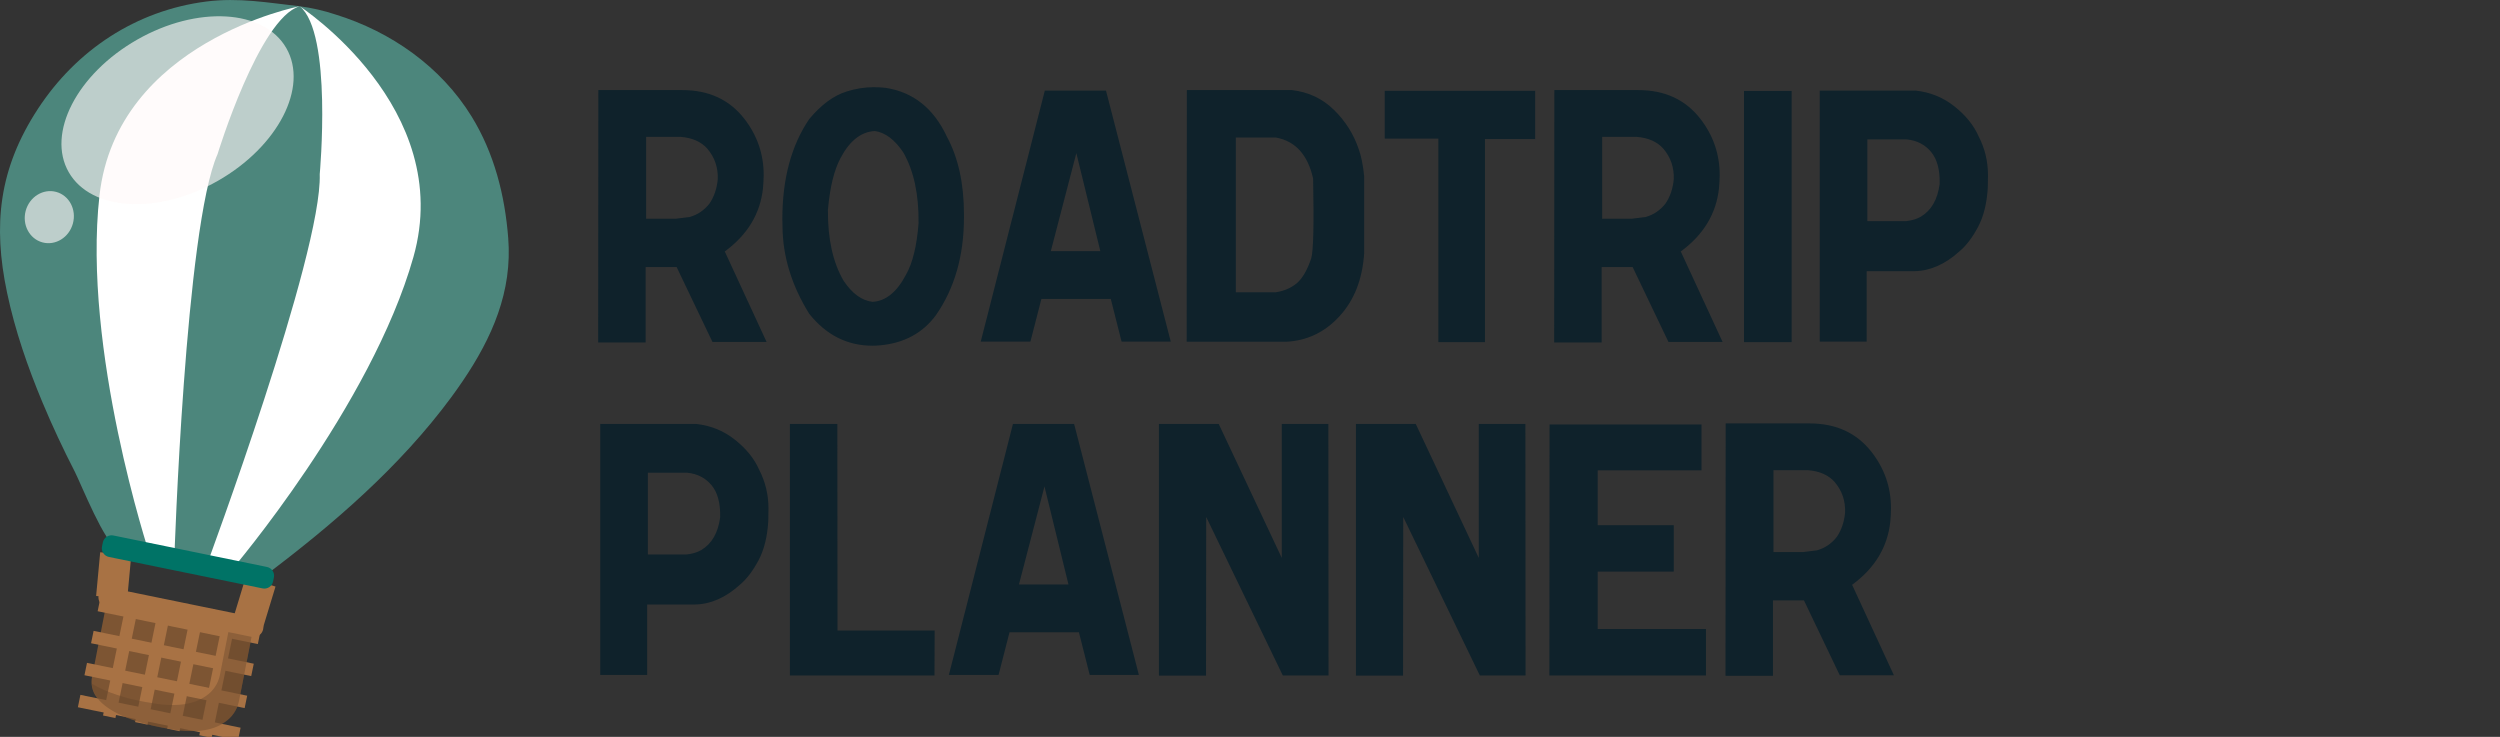 <svg width="285" height="84" viewBox="0 0 285 84" fill="none" xmlns="http://www.w3.org/2000/svg">
<rect x="0" y="0" width="285" height="84" fill="#333333" stroke="none"/>
<path d="M77.781 10.27C80.789 10.27 83.139 11.35 84.832 13.512C86.316 15.413 87.059 17.555 87.059 19.938C87.059 20.367 87.033 20.875 86.981 21.461C86.668 24.365 85.216 26.767 82.625 28.668L87.391 38.98H81.219L77.137 30.445H73.602V39.039H68.191L68.211 10.27H77.781ZM77 24.938L78.602 24.742C79.513 24.495 80.275 23.98 80.887 23.199C81.408 22.431 81.72 21.513 81.824 20.445C81.876 19.117 81.486 17.958 80.652 16.969C79.949 16.162 78.927 15.706 77.586 15.602H73.66V24.938H77ZM100.965 10.016C104.116 10.497 106.447 12.359 107.957 15.602C109.246 17.997 109.891 20.94 109.891 24.43V24.781C109.891 29.143 108.829 32.854 106.707 35.914C105.197 37.971 103.061 39.124 100.301 39.371C100.014 39.397 99.734 39.41 99.461 39.41C96.596 39.41 94.194 38.199 92.254 35.777C90.249 32.548 89.233 29.234 89.207 25.836C89.194 25.549 89.188 25.263 89.188 24.977C89.188 20.38 90.21 16.578 92.254 13.57C93.621 11.93 95.047 10.882 96.531 10.426C97.56 10.1 98.588 9.938 99.617 9.938C100.073 9.938 100.522 9.964 100.965 10.016ZM99.461 34.41C100.971 34.332 102.247 33.297 103.289 31.305C104.044 29.977 104.52 28.023 104.715 25.445C104.754 22.164 104.174 19.475 102.977 17.379C102 15.921 100.919 15.107 99.734 14.938C98.172 15.016 96.87 16.038 95.828 18.004C95.086 19.384 94.604 21.363 94.383 23.941C94.357 27.223 94.949 29.905 96.16 31.988C97.124 33.447 98.224 34.254 99.461 34.41ZM126.082 10.328L133.465 38.941H127.859L126.629 34.078H118.719L117.469 38.941H111.805L119.109 10.328H126.082ZM119.793 28.629H125.438L122.703 17.457L119.793 28.629ZM147.293 10.27C149.168 10.491 150.757 11.24 152.059 12.516C153.374 13.792 154.324 15.302 154.91 17.047C155.184 17.815 155.385 18.824 155.516 20.074V28.863C155.32 31.832 154.383 34.228 152.703 36.051C151.036 37.874 149.005 38.844 146.609 38.961H135.281L135.301 10.27H147.293ZM140.887 33.316H145.457C146.382 33.173 147.169 32.835 147.82 32.301C148.471 31.754 149.025 30.803 149.48 29.449C149.728 28.616 149.799 25.582 149.695 20.348C149.083 17.639 147.671 16.083 145.457 15.68H140.887V33.316ZM175.008 10.348V15.855H169.285V39H163.973V15.797H157.859V10.348H175.008ZM186.766 10.27C189.773 10.27 192.124 11.35 193.816 13.512C195.301 15.413 196.043 17.555 196.043 19.938C196.043 20.367 196.017 20.875 195.965 21.461C195.652 24.365 194.201 26.767 191.609 28.668L196.375 38.98H190.203L186.121 30.445H182.586V39.039H177.176L177.195 10.27H186.766ZM185.984 24.938L187.586 24.742C188.497 24.495 189.259 23.98 189.871 23.199C190.392 22.431 190.704 21.513 190.809 20.445C190.861 19.117 190.47 17.958 189.637 16.969C188.934 16.162 187.911 15.706 186.57 15.602H182.645V24.938H185.984ZM204.246 10.367V39H198.816V10.367H204.246ZM218.387 10.328C220.053 10.51 221.525 11.109 222.801 12.125C224.09 13.141 225.014 14.287 225.574 15.562C226.277 16.93 226.629 18.395 226.629 19.957C226.629 20.686 226.622 21.162 226.609 21.383C226.505 23.18 226.134 24.677 225.496 25.875C224.858 27.073 224.161 27.991 223.406 28.629C221.766 30.126 220.04 30.888 218.23 30.914H212.801V38.941H207.449V10.328H218.387ZM212.879 25.211H217.293C217.97 25.133 218.53 24.963 218.973 24.703C220.171 23.987 220.887 22.744 221.121 20.973C221.16 19.371 220.835 18.154 220.145 17.32C219.454 16.487 218.536 16.012 217.391 15.895H212.879V25.211ZM79.363 48.328C81.03 48.51 82.501 49.109 83.777 50.125C85.066 51.141 85.991 52.286 86.551 53.562C87.254 54.93 87.606 56.395 87.606 57.957C87.606 58.686 87.599 59.161 87.586 59.383C87.482 61.18 87.111 62.677 86.473 63.875C85.835 65.073 85.138 65.991 84.383 66.629C82.742 68.126 81.017 68.888 79.207 68.914H73.777V76.941H68.426V48.328H79.363ZM73.856 63.211H78.269C78.947 63.133 79.507 62.964 79.949 62.703C81.147 61.987 81.863 60.743 82.098 58.973C82.137 57.371 81.811 56.154 81.121 55.32C80.431 54.487 79.513 54.012 78.367 53.895H73.856V63.211ZM95.457 48.328L95.477 71.883H106.551L106.531 77H90.047V48.328H95.457ZM122.449 48.328L129.832 76.941H124.227L122.996 72.078H115.086L113.836 76.941H108.172L115.477 48.328H122.449ZM116.16 66.629H121.805L119.07 55.457L116.16 66.629ZM138.934 48.328L146.121 63.602V48.328H151.434L151.453 77H146.238L137.508 58.934L137.488 77.019H132.117V48.328H138.934ZM161.395 48.328L168.582 63.602V48.328H173.895L173.914 77H168.699L159.969 58.934L159.949 77.019H154.578V48.328H161.395ZM193.973 48.387V53.621H182.137V59.871H190.809V65.164H182.137V71.707H194.48V77H176.629L176.648 48.387H193.973ZM206.297 48.27C209.305 48.27 211.655 49.35 213.348 51.512C214.832 53.413 215.574 55.555 215.574 57.938C215.574 58.367 215.548 58.875 215.496 59.461C215.184 62.365 213.732 64.767 211.141 66.668L215.906 76.981H209.734L205.652 68.445H202.117V77.039H196.707L196.727 48.27H206.297ZM205.516 62.938L207.117 62.742C208.029 62.495 208.79 61.98 209.402 61.199C209.923 60.431 210.236 59.513 210.34 58.445C210.392 57.117 210.001 55.958 209.168 54.969C208.465 54.161 207.443 53.706 206.102 53.602H202.176V62.938H205.516Z" fill="#0F222B"/>
<g clip-path="url(#clip0_162_5885)">
<path d="M57.99 29.359C58.013 28.629 57.996 27.897 57.939 27.169C57.564 22.284 56.349 17.48 53.76 13.273C50.255 7.589 44.568 3.607 38.236 1.649C36.91 1.21 35.547 0.897 34.163 0.713C30.529 0.309 27.222 -0.298 23.512 0.175C15.524 1.199 8.726 5.689 4.334 12.395C-0.14 19.226 -0.829 25.643 0.811 33.392C1.719 37.692 3.162 41.856 4.854 45.901C5.972 48.577 7.212 51.213 8.533 53.786C9.213 55.111 12.017 62.167 13.351 62.427L21.732 64.064L30.101 65.703C37.962 59.796 45.61 53.201 51.465 45.258C55.003 40.442 57.817 35.274 57.99 29.359Z" fill="#4C867C"/>
<path d="M34.163 0.713C34.163 0.713 13.316 4.73 11.34 22.294C9.365 39.857 17.033 63.13 17.033 63.13L19.873 63.687C19.873 63.687 21.119 25.823 24.803 17.569C24.803 17.569 29.535 2.082 34.163 0.713Z" fill="white"/>
<path d="M34.163 0.713C34.163 0.713 51.947 12.281 47.131 29.299C42.316 46.316 26.408 64.967 26.408 64.967L23.568 64.413C23.568 64.413 36.742 28.881 36.45 19.85C36.45 19.845 37.929 3.724 34.163 0.713Z" fill="white"/>
<path d="M12.73 68.109L13.194 63.123" stroke="#A87244" stroke-width="3.56" stroke-miterlimit="10"/>
<path d="M28.249 71.142L29.705 66.35" stroke="#A87244" stroke-width="3.56" stroke-miterlimit="10"/>
<g style="mix-blend-mode:screen" opacity="0.63">
<path d="M24.851 20.607C18.005 24.515 10.397 24.082 7.841 19.64C5.285 15.198 8.782 8.431 15.631 4.523C22.48 0.615 30.098 1.05 32.644 5.492C35.19 9.934 31.698 16.696 24.851 20.607Z" fill="#FFF9F8"/>
<path d="M8.31 25.481C7.879 27.07 6.324 28.034 4.838 27.631C3.352 27.229 2.5 25.608 2.931 24.024C3.362 22.441 4.919 21.474 6.405 21.877C7.891 22.279 8.744 23.893 8.31 25.481Z" fill="#FFF9F8"/>
</g>
<path d="M27.227 79.99L29.025 70.831L12.375 67.58L10.493 77.155C10.411 77.554 10.413 77.966 10.5 78.365C10.588 78.763 10.758 79.138 11.001 79.467C12.438 81.491 16.28 82.502 18.101 82.869C18.656 82.983 19.024 83.039 19.077 83.046C21.95 83.608 24.149 83.36 25.635 82.31C26.444 81.769 27.014 80.939 27.227 79.99Z" fill="#7D5533"/>
<path d="M29.923 67.077L12.426 63.495C12.294 63.469 12.168 63.417 12.057 63.342C11.945 63.268 11.85 63.172 11.776 63.06C11.702 62.948 11.651 62.823 11.625 62.691C11.6 62.559 11.602 62.424 11.629 62.293L11.723 61.843C11.749 61.711 11.801 61.585 11.876 61.473C11.951 61.361 12.047 61.265 12.16 61.191C12.273 61.116 12.399 61.065 12.532 61.041C12.665 61.016 12.801 61.017 12.933 61.046L30.43 64.633C30.562 64.659 30.687 64.711 30.798 64.786C30.909 64.861 31.005 64.957 31.078 65.068C31.152 65.18 31.203 65.305 31.228 65.437C31.253 65.568 31.252 65.704 31.224 65.835L31.133 66.285C31.106 66.417 31.054 66.542 30.979 66.653C30.904 66.765 30.807 66.86 30.694 66.934C30.582 67.007 30.455 67.058 30.323 67.082C30.191 67.107 30.055 67.105 29.923 67.077Z" fill="#007366"/>
<path d="M26.109 70.924L23.424 83.962" stroke="#A87244" stroke-width="1.44" stroke-miterlimit="10"/>
<path d="M22.45 70.175L19.764 83.213" stroke="#A87244" stroke-width="1.44" stroke-miterlimit="10"/>
<path d="M18.793 69.427L16.108 82.465" stroke="#A87244" stroke-width="1.44" stroke-miterlimit="10"/>
<path d="M15.136 68.678L12.451 81.713" stroke="#A87244" stroke-width="1.44" stroke-miterlimit="10"/>
<path d="M27.283 83.664L9.022 79.92" stroke="#A87244" stroke-width="1.44" stroke-miterlimit="10"/>
<path d="M28.034 80.016L9.773 76.272" stroke="#A87244" stroke-width="1.44" stroke-miterlimit="10"/>
<path d="M28.784 76.368L10.526 72.624" stroke="#A87244" stroke-width="1.44" stroke-miterlimit="10"/>
<path d="M29.538 72.718L11.277 68.976" stroke="#A87244" stroke-width="1.44" stroke-miterlimit="10"/>
<g style="mix-blend-mode:multiply" opacity="0.39">
<path d="M27.227 79.99L29.025 70.831L26.373 70.325L25.057 77.018C24.848 77.967 24.281 78.8 23.474 79.345C21.996 80.393 19.79 80.641 16.917 80.079C16.861 80.079 16.496 80.016 15.94 79.902C14.617 79.631 12.223 79.024 10.463 77.931C10.498 78.49 10.692 79.028 11.021 79.482C12.459 81.506 16.3 82.518 18.121 82.884C18.677 82.998 19.044 83.054 19.098 83.061C21.971 83.623 24.169 83.375 25.655 82.325C26.46 81.777 27.023 80.941 27.227 79.99Z" fill="#634329"/>
</g>
<path d="M28.678 72.601L12.114 69.199C11.823 69.139 11.568 68.966 11.405 68.718C11.242 68.471 11.184 68.169 11.244 67.879C11.273 67.735 11.331 67.598 11.413 67.477C11.495 67.355 11.601 67.251 11.724 67.17C11.846 67.089 11.984 67.033 12.128 67.005C12.273 66.978 12.421 66.979 12.565 67.008L29.129 70.403C29.42 70.463 29.675 70.636 29.839 70.884C30.002 71.131 30.061 71.433 30.002 71.724C29.973 71.868 29.916 72.005 29.834 72.128C29.751 72.25 29.646 72.355 29.523 72.437C29.4 72.519 29.262 72.575 29.117 72.603C28.972 72.632 28.823 72.631 28.678 72.601Z" fill="#A87244"/>
</g>
<defs>
<clipPath id="clip0_162_5885">
<rect width="58" height="84" fill="white"/>
</clipPath>
</defs>
</svg>
